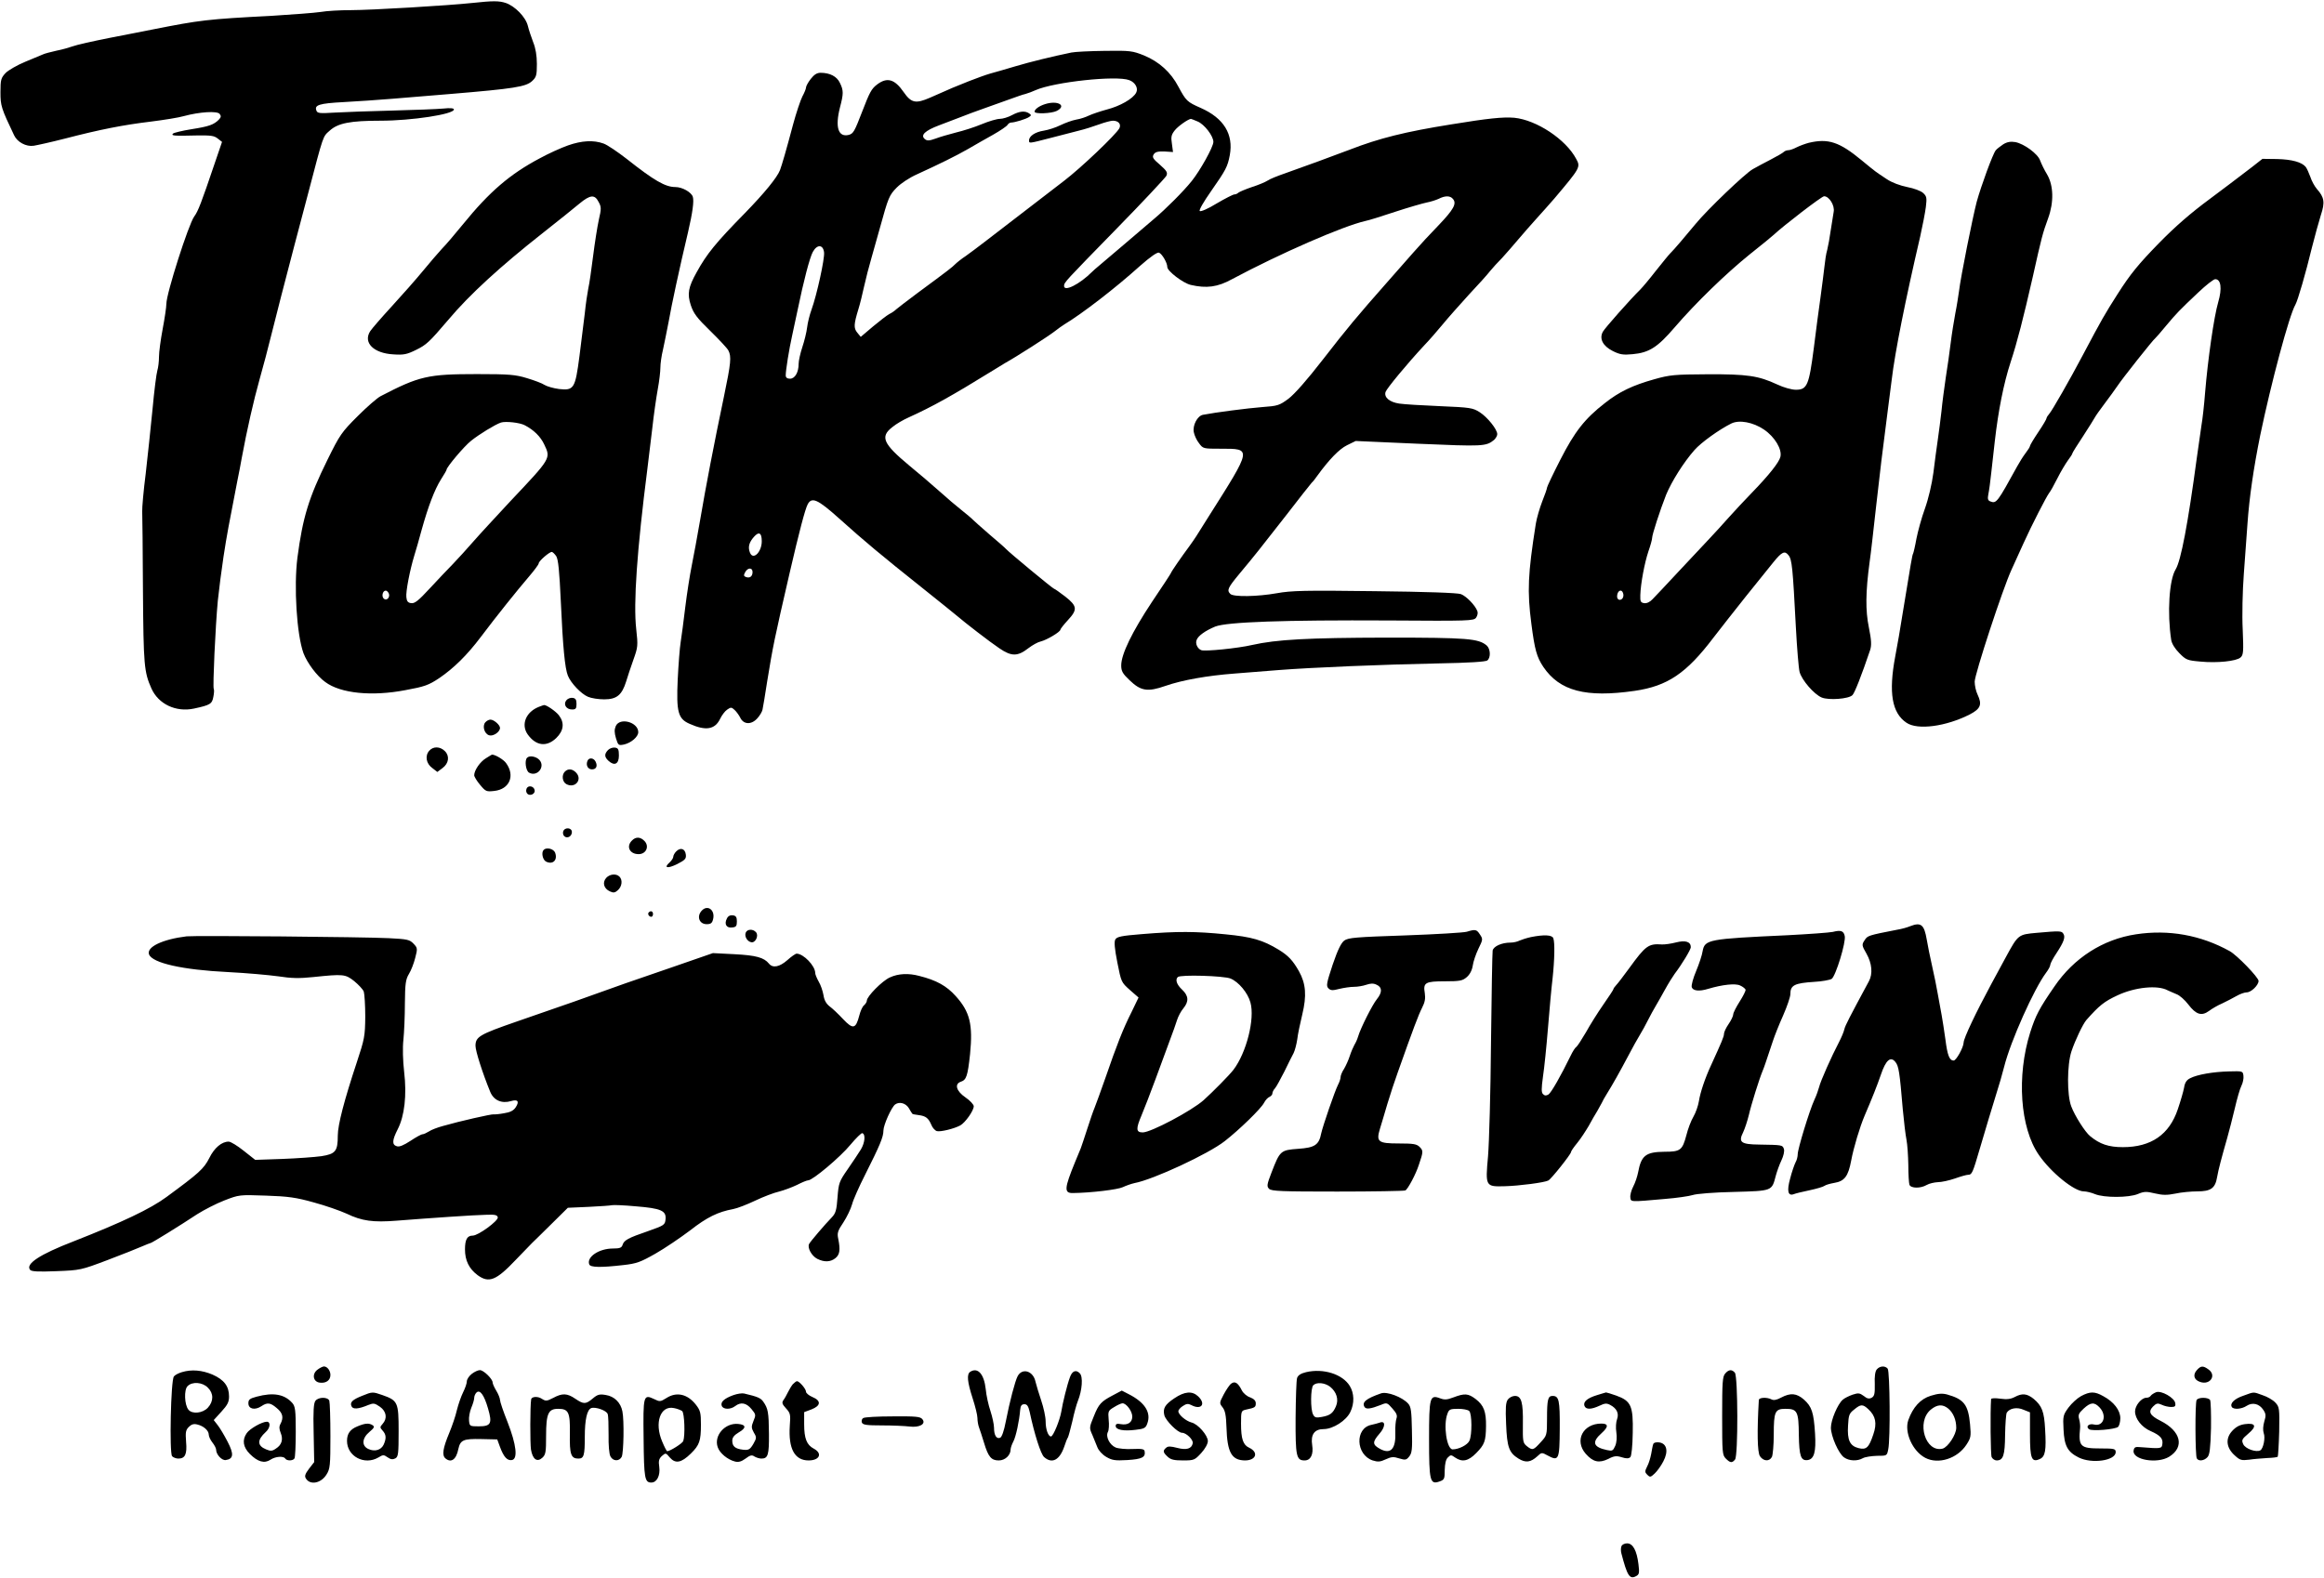 <svg width="1681" height="1142" viewBox="0 0 1681 1142" fill="none" xmlns="http://www.w3.org/2000/svg">
<g clip-path="url(#clip0_7813_1203)">
<path d="M341.667 2.134C324.467 4.001 268.334 7.334 253.8 7.334C246.2 7.334 236.2 7.868 231.8 8.668C227.267 9.334 211.4 10.534 196.334 11.468C149.8 13.868 144.734 14.534 110.334 21.334C105.267 22.401 91.134 25.068 79 27.468C66.867 29.868 55.133 32.534 52.733 33.468C50.467 34.268 45.133 35.868 40.867 36.668C36.6 37.601 32.2 38.801 31.134 39.334C29.934 39.868 24.2 42.268 18.334 44.668C12.467 47.068 6.067 50.801 4.067 52.801C0.733 56.401 0.333 57.601 0.333 66.668C0.333 76.534 0.867 78.268 10.2 97.868C12.467 102.801 18.867 106.268 24.334 105.468C26.867 105.068 37.134 102.801 47 100.268C72.734 93.601 89.133 90.401 109 88.001C118.6 86.801 129.4 85.068 133 84.001C144.334 80.934 157 80.134 158.867 82.401C160.067 84.001 159.934 84.801 158.334 86.534C154.6 90.268 151.267 91.468 138.6 93.468C131.934 94.534 125.8 96.001 125.134 96.668C123.534 98.268 125.934 98.401 142.334 98.001C152.467 97.868 154.867 98.134 157.534 100.268L160.6 102.668L155.134 118.668C145.667 146.668 143.267 152.934 140.467 156.668C136.334 162.401 120.334 212.401 120.334 219.868C120.334 222.134 119.134 230.268 117.667 238.001C116.2 245.734 115 254.801 115 258.134C115 261.468 114.467 266.001 113.8 268.134C113.134 270.268 111.534 282.801 110.334 296.001C109 309.201 106.867 330.134 105.4 342.668C103.8 355.068 102.734 367.468 102.867 370.001C103 372.534 103.267 398.401 103.4 427.334C103.8 481.334 104.2 486.134 109.534 498.134C114.6 509.468 127.267 515.468 140.334 512.668C152.067 510.134 153.4 509.334 154.334 504.134C154.867 501.601 155 499.068 154.6 498.401C153.8 496.934 155.8 453.334 157.534 434.801C158.334 426.934 160.2 412.534 161.667 402.801C164.067 387.068 165.667 378.801 171.667 348.001C172.734 342.801 174.2 335.334 174.867 331.334C178.6 311.068 183.534 289.468 187.667 274.801C190.2 266.001 194.067 251.201 196.334 242.001C200.2 226.401 205.534 205.868 213 177.334C216.243 164.877 219.532 152.433 222.867 140.001C234.2 96.801 233.4 99.068 238.467 94.534C244.467 89.068 253.4 87.334 275.267 87.334C297.667 87.334 328.334 82.668 328.334 79.201C328.334 78.268 325.667 78.001 320.734 78.534C316.467 78.934 299.8 79.601 283.667 80.001C267.534 80.401 248.734 81.068 242.067 81.468C231.267 82.134 229.534 82.001 228.867 80.001C227.267 76.001 230.734 74.801 248.6 73.868C258.334 73.334 274.2 72.268 283.667 71.468C293.267 70.668 312.067 69.068 325.667 68.001C372.067 64.134 380.334 62.801 384.867 58.668C387.934 55.868 388.334 54.401 388.334 46.268C388.334 40.134 387.4 34.801 385.667 30.534C384.334 26.934 382.467 21.601 381.8 18.668C380.2 12.268 372.467 4.401 365.8 2.134C360.867 0.534 356.6 0.534 341.667 2.134ZM775 38.001C761.4 40.801 745 44.801 734.334 48.001C727.8 50.001 719.667 52.268 716.334 53.201C713 54.134 706.2 56.668 701 58.668C691.534 62.401 687.667 64.001 672.734 70.668C662.334 75.201 659.134 74.534 653.667 66.668C647.134 57.201 641.667 55.601 634.334 61.201C630.334 64.268 629 66.801 623.667 80.668C618.067 95.201 617.267 96.668 613.934 97.601C606.334 99.468 603.934 92.134 607.534 77.868C610.2 67.734 610.2 65.468 607.534 60.001C605.4 55.334 600.334 52.668 593.534 52.668C590.867 52.668 588.867 54.001 586.467 57.068C584.467 59.601 583 62.401 583 63.334C583 64.268 581.8 67.201 580.334 69.868C579 72.534 575.934 81.601 573.667 90.001C568.6 109.068 565.667 119.068 564.2 123.068C562.067 128.534 552.867 139.734 538.867 154.134C517.8 175.601 511.267 183.601 503.934 196.934C497.8 207.868 497 212.668 499.667 220.801C501.667 226.801 504.067 230.001 513.667 239.334C520.067 245.601 526.067 252.001 526.867 253.601C529.134 258.001 528.734 262.534 523.667 286.801C516.467 321.068 510.467 352.401 506.467 376.001C504.467 387.734 501.667 402.668 500.334 409.334C499 415.868 496.867 429.468 495.667 439.334C494.467 449.201 493 460.668 492.334 464.668C491.667 468.668 490.734 480.934 490.2 491.734C489.134 515.201 490.467 520.134 498.867 523.734C510.467 528.934 517.134 527.868 520.867 520.134C522.067 517.601 524.334 514.534 525.934 513.468C528.6 511.601 529.134 511.601 531.267 513.601C532.6 514.801 534.467 517.334 535.4 519.201C537.8 524.268 543.4 524.534 547.667 519.868C549.534 517.868 551.267 514.934 551.534 513.468C551.934 511.868 553.4 502.801 554.867 493.334C559.134 467.201 559.934 463.201 571.134 414.668C578.2 384.134 582.334 368.534 584.2 364.934C587.134 359.334 591.4 361.201 606.734 374.934C625.267 391.601 637.934 402.134 666.734 425.068C679.4 435.201 690.867 444.401 692.067 445.468C697.8 450.401 716.067 464.534 722.867 469.068C731.667 475.068 736.067 475.068 743.934 468.934C746.734 466.801 750.734 464.534 752.734 464.134C757.134 463.068 767 457.201 767 455.601C767 455.068 769.4 452.001 772.334 448.801C779.534 441.068 779.267 438.534 770.467 431.601C766.467 428.534 762.867 426.001 762.467 426.001C761.667 426.001 729.934 399.734 727.667 397.201C727 396.401 721.534 391.601 715.667 386.668C709.8 381.601 704.467 376.801 703.667 376.001C703 375.201 699 371.868 695 368.668C691 365.468 685 360.401 681.667 357.334C671 348.001 666.6 344.134 657.8 336.934C638.734 321.068 636.467 316.001 645.4 309.068C648.067 306.801 653.4 303.734 657 302.134C674.6 294.134 688.067 286.668 718.734 267.734C721.934 265.734 725.667 263.468 727 262.668C735 258.268 757.8 243.601 762.334 240.134C765.267 237.868 768.734 235.334 769.934 234.668C782.6 227.068 806.734 208.534 824.6 192.401C832.334 185.601 837 182.401 838.334 182.801C840.6 183.734 844.334 190.134 844.334 193.201C844.334 196.134 855.667 204.801 861.267 206.134C872.734 208.801 880.734 207.734 891.134 202.001C925.8 183.468 971.267 163.601 987.667 159.868C989.934 159.468 999.667 156.401 1009.27 153.201C1019 150.001 1029.27 147.068 1031.93 146.534C1034.73 146.001 1038.6 144.801 1040.6 143.868C1045.27 141.468 1049 141.468 1051 144.001C1053.8 147.334 1051.4 151.601 1040.73 162.801C1035 168.668 1026.73 177.601 1022.33 182.668C1017.93 187.734 1009.53 197.201 1003.67 203.868C981.667 228.801 974.334 237.601 956.867 260.134C945.534 274.801 936.334 285.201 931.934 288.534C925.4 293.334 924.2 293.734 913 294.534C902.6 295.334 878.867 298.401 870.067 300.134C866.067 300.934 862.467 307.868 863.534 312.801C863.934 314.934 865.534 318.534 867.267 320.668C870.2 324.668 870.334 324.668 883 324.668C905.667 324.668 905.8 323.868 874.067 374.001C870.067 380.268 866.2 386.534 865.267 388.001C864.334 389.468 862.067 392.801 860.2 395.334C854.734 402.668 847 413.868 847 414.534C847 414.801 840.867 424.268 833.267 435.468C818.867 457.201 811 473.334 811 481.468C811 485.601 812.067 487.468 817 492.134C825.134 500.001 830.067 500.801 843 496.268C855.267 492.001 873.534 488.801 893 487.334C901.134 486.668 915.534 485.601 925 484.801C949 482.934 999.934 480.801 1040.2 480.001C1062.6 479.601 1074.6 478.801 1075.8 477.868C1078.47 475.734 1078.07 469.468 1075.4 467.068C1069.4 462.001 1061.67 461.334 1003 461.334C946.067 461.468 923.4 462.668 905.667 466.668C895.4 469.068 871.534 471.468 868.867 470.401C866.2 469.334 864.467 465.734 865.534 463.068C866.6 460.001 871.934 456.268 879 453.334C887.534 450.001 928.6 448.534 1004.73 448.934C1062.87 449.334 1065.93 449.201 1067.67 446.934C1068.73 445.468 1069.13 443.334 1068.6 442.134C1067 437.868 1060.6 431.334 1056.73 429.868C1054.33 428.934 1031.4 428.134 994.334 427.734C944.067 427.068 933.934 427.334 923.667 429.201C909.4 431.734 892.2 432.001 889.934 429.734C887.267 427.068 888.067 425.334 896.467 415.201C908.6 400.668 910.6 398.001 929.8 373.468C939.4 361.068 947.934 350.134 948.734 349.334C949.667 348.534 951.534 346.134 953 344.001C961.267 332.668 968.6 324.934 974.334 322.134L980.6 319.068L1025.93 321.068C1072.6 323.068 1074.87 323.068 1080.73 318.268C1081.93 317.068 1083 315.334 1083 314.134C1083 310.668 1075.93 301.868 1070.33 298.268C1065.27 295.068 1063.53 294.801 1041.67 293.868C1028.73 293.334 1015.53 292.534 1012.07 292.001C1005 290.934 1001 287.468 1002.2 283.601C1003.13 280.934 1017.8 263.201 1030.07 250.001C1033.93 246.001 1039.93 239.068 1043.67 234.534C1047.27 230.134 1055.8 220.534 1062.47 213.201C1069.27 206.001 1076.2 198.268 1077.8 196.134C1079.53 194.001 1083.4 189.734 1086.47 186.668C1089.4 183.468 1094.73 177.334 1098.33 173.068C1101.93 168.801 1107.93 162.001 1111.53 158.001C1115.27 153.868 1121 147.468 1124.33 143.601C1143 121.468 1143.4 120.934 1140.07 114.934C1132.6 100.801 1111.4 86.801 1095.27 85.201C1087.13 84.534 1076.6 85.601 1049.67 90.001C1016.33 95.334 997.667 100.001 976.334 108.268C966.2 112.134 942.334 120.934 929 125.601C923.934 127.334 918.334 129.601 916.867 130.668C915.267 131.734 910.2 133.868 905.534 135.334C900.867 136.934 896.467 138.801 895.667 139.468C895 140.134 893.8 140.668 892.867 140.668C891.934 140.668 886.2 143.601 880.067 147.201C873.8 151.068 868.467 153.334 867.8 152.668C867.134 152.001 870.6 146.001 875.934 138.401C886.734 122.934 887.934 120.668 889.534 112.268C892.334 97.068 885.134 85.468 868.6 78.134C858.6 73.734 857.934 73.068 852.334 62.668C846.867 52.268 838.467 44.668 827.534 40.134C819.134 36.801 817.667 36.534 799.134 36.801C788.467 36.934 777.534 37.468 775 38.001ZM816.867 58.001C821.134 59.601 823.534 63.868 821.8 67.068C819.534 71.468 810.067 76.801 800.734 79.201C795.8 80.534 789.934 82.534 787.667 83.601C785.534 84.668 781.267 86.134 778.467 86.534C775.534 87.068 770.467 88.934 767.134 90.534C763.667 92.268 758.334 94.001 755 94.534C748.867 95.468 744.334 98.401 744.334 101.601C744.334 103.868 744.2 103.868 759.667 99.868C767 98.001 776.334 95.601 780.334 94.534C784.334 93.601 791 91.468 795 90.001C799 88.534 803.534 87.334 805 87.334C809 87.334 811.134 89.868 809.667 92.801C807.134 97.468 781.8 121.601 769.534 130.934C756.467 140.934 725.267 164.934 711.8 175.334C707.534 178.668 701.534 183.068 698.6 185.201C695.534 187.201 692.067 190.001 690.867 191.201C688.734 193.334 687 194.801 663.667 212.001C656.334 217.468 649.4 222.801 648.334 223.734C647.267 224.801 645 226.401 643.267 227.201C641.534 228.134 636.2 232.268 631.4 236.268L622.6 243.734L620.067 240.668C617.4 237.334 617.534 234.668 621 223.334C622.067 220.001 623.8 212.801 625 207.334C626.2 201.868 628.6 192.534 630.334 186.668C631.934 180.801 634.734 171.201 636.334 165.334C642.6 142.668 643.134 141.334 648.6 135.734C651.8 132.534 657.8 128.534 663.534 126.001C679.534 118.668 691.267 112.934 700.334 107.734C705.134 104.934 713.267 100.268 718.334 97.468C723.534 94.534 728.2 91.334 728.734 90.401C729.267 89.468 730.467 88.668 731.4 88.668C733.934 88.668 742.2 86.134 744.334 84.668C746.067 83.468 746.067 83.201 744.334 82.001C741.267 80.001 737.4 80.401 731.934 83.334C729.267 84.801 725.267 86.001 723.134 86.001C721.134 86.001 715.134 87.734 710.067 89.868C705 92.001 696.6 94.668 691.534 95.868C686.467 97.201 679.8 99.068 676.734 100.268C672.2 101.868 670.6 102.001 669 100.668C665.534 97.868 669 94.534 679.267 90.668C684.6 88.668 691.667 86.001 695 84.668C698.334 83.334 706.467 80.268 713 78.001C719.667 75.601 728.067 72.668 731.667 71.334C735.4 70.001 739.8 68.401 741.667 68.001C743.534 67.468 746.867 66.268 749.134 65.201C762.467 59.334 807.534 54.401 816.867 58.001ZM866.2 87.868C871.134 89.868 877.667 98.401 877.667 102.668C877.667 106.268 868.067 123.468 861.934 131.068C856.067 138.401 843.134 151.334 834.867 158.268C831.667 160.934 821.8 169.334 813 176.934C804.2 184.401 795.934 191.468 794.467 192.668C793.134 193.734 791 195.601 789.8 196.801C781 205.601 769.667 211.334 769.667 206.934C769.667 204.268 770.2 203.868 807 166.134C826.467 146.268 842.867 128.668 843.667 127.201C844.734 124.801 843.934 123.601 839 119.201C833.934 114.934 833.267 113.734 834.467 111.734C835.667 109.868 837.534 109.468 842.334 109.601L848.467 110.001L847.667 104.001C846.867 99.068 847.267 97.468 849.667 94.401C851.934 91.468 859 86.401 861.4 86.001C861.534 86.001 863.8 86.801 866.2 87.868ZM596.067 182.668C596.6 187.068 590.867 213.334 587 224.001C585.667 227.601 584.2 233.468 583.8 236.934C583.4 240.401 581.8 246.801 580.334 251.201C578.867 255.601 577.667 261.068 577.667 263.201C577.667 269.468 575 274.001 571.4 274.001C569.4 274.001 568.334 273.201 568.334 271.601C568.334 267.868 570.734 252.801 573 242.668C574.067 237.468 575.934 229.068 577 224.001C581.267 203.334 585.667 186.401 587.934 182.268C591 176.668 595.4 176.801 596.067 182.668ZM551 391.601C551 399.468 544.734 405.601 542.467 399.868C541 396.134 541.667 393.068 544.467 389.468C548.6 384.268 551 384.934 551 391.601ZM544.334 413.868C544.334 417.068 542.334 418.534 539.534 417.468C537.934 416.934 537.8 416.134 539 414.001C540.867 410.534 544.334 410.534 544.334 413.868Z" fill="black"/>
<path d="M755.933 75.332C751.667 76.666 748.333 79.066 748.333 80.799C748.333 82.666 760.6 82.132 764.333 80.266C771.933 76.399 765.133 72.399 755.933 75.332ZM410.867 105.199C405.933 106.932 396.733 111.066 390.2 114.666C368.867 125.999 354.067 138.666 335 162.132C329.267 169.199 322.333 177.332 319.533 180.132C316.867 183.066 310.733 190.132 305.933 195.999C301.133 201.866 291 213.332 283.667 221.332C276.2 229.466 269.133 237.599 267.8 239.599C262.467 247.866 270.2 255.599 284.467 256.399C292.067 256.932 294.333 256.399 300.867 253.199C308.467 249.466 310.333 247.732 324.333 231.332C339.533 213.199 362.333 192.399 392.333 168.799C403.667 159.866 415.8 150.132 419.267 147.199C426.867 140.932 430.2 140.532 433 146.132C435 149.732 435 151.066 433.133 159.066C432.067 163.999 430.2 175.732 429 185.332C427.8 194.799 426.333 205.332 425.533 208.666C424.867 211.999 423.667 219.999 423 226.666C422.2 233.199 420.467 247.199 419.133 257.732C416.067 281.199 415.133 282.666 404.333 281.466C400.333 280.932 395.667 279.599 393.933 278.532C392.2 277.332 386.467 275.199 381.133 273.599C372.867 271.066 368.333 270.666 345 270.666C309.4 270.666 303.267 272.132 275.267 286.666C272.733 287.999 265.267 294.532 258.6 301.199C247.133 312.666 245.8 314.532 236.867 332.666C223.267 360.266 219 374.266 215.133 403.466C212.467 424.399 214.6 459.066 219.533 472.666C222.2 479.599 229.133 489.066 235.267 493.466C246.333 501.732 269 503.999 293.267 499.332C307.133 496.799 310.067 495.732 317.667 490.666C328.067 483.599 337.8 474.132 347.933 460.666C358.733 446.266 374.467 426.666 382.6 417.199C386.467 412.666 389.667 408.399 389.667 407.599C389.667 405.999 397.267 399.332 399.133 399.332C399.667 399.332 401.133 400.666 402.333 402.399C403.8 404.799 404.6 412.666 405.667 435.466C407.133 468.132 408.6 483.466 410.733 488.799C412.867 494.266 420.467 502.132 425.267 504.132C427.667 505.199 432.867 505.999 437 505.999C446.067 505.999 449.8 502.932 452.867 493.199C453.933 489.599 456.333 482.399 458.2 477.199C461.4 468.266 461.533 467.199 460.2 455.199C458.067 436.532 460.733 398.132 468.333 338.666C469 332.799 470.6 319.866 471.8 309.999C472.867 300.132 474.733 287.332 475.8 281.466C476.867 275.732 477.667 268.799 477.667 265.999C477.667 263.199 478.467 257.332 479.533 253.066C480.467 248.799 482.333 239.599 483.667 232.666C485.667 221.066 491.4 194.399 497.667 167.999C501 153.732 502.067 145.466 501.133 142.399C500.067 139.066 493.533 135.332 488.467 135.332C481.267 135.332 473.133 130.666 453.267 114.932C446.733 109.866 439.267 104.799 436.6 103.866C429.267 101.199 420.733 101.732 410.867 105.199ZM379.667 307.732C386.067 311.066 391 315.866 393.667 321.599C398.467 331.732 398.733 331.332 369.133 362.666C358.867 373.732 346.733 386.799 342.333 391.866C337.933 396.932 331.4 404.132 327.667 407.999C324.067 411.732 316.333 419.732 310.733 425.866C302.733 434.532 299.933 436.799 297.4 436.399C295.133 436.132 294.2 435.066 293.933 432.132C293.4 428.266 296.467 412.399 299.667 401.999C300.733 398.666 303.133 390.266 305 383.332C309.8 366.132 314.333 354.266 319 346.799C321.267 343.332 323 340.266 323 339.866C323 337.999 335.667 322.932 340.733 318.932C346.733 314.132 358.067 307.199 362.333 305.732C365.667 304.666 376.067 305.732 379.667 307.732ZM281.267 429.466C282.333 432.266 279.533 435.066 277.533 433.066C275.8 431.332 276.867 427.332 279 427.332C279.8 427.332 280.733 428.266 281.267 429.466ZM1308.33 103.332C1305.8 103.999 1301.8 105.466 1299.67 106.532C1297.4 107.732 1294.73 108.666 1293.67 108.666C1292.47 108.666 1291 109.199 1290.33 109.866C1289.53 110.666 1285.4 113.066 1281 115.332C1276.6 117.599 1270.6 120.799 1267.8 122.399C1262.33 125.466 1235 151.599 1226.47 161.999C1219.4 170.532 1210.73 180.799 1208.2 183.199C1207 184.399 1202.33 190.132 1197.67 195.999C1193.13 201.866 1188.07 207.866 1186.47 209.466C1179.13 216.666 1160.87 237.332 1159.4 239.999C1156.6 245.066 1159.4 250.399 1166.6 253.999C1171.67 256.532 1174.07 256.932 1180.87 256.266C1192.87 255.199 1199 251.199 1211.13 237.066C1226.6 219.066 1248.33 197.999 1265.67 183.999C1274.07 177.332 1281.93 170.932 1283 169.866C1289.8 163.466 1317.67 141.999 1319.4 141.999C1323.13 141.999 1327.27 148.799 1326.33 153.332C1325.93 155.466 1325 161.466 1324.2 166.666C1323.53 171.732 1322.33 178.132 1321.67 180.799C1320.87 183.332 1320.07 188.799 1319.67 192.799C1319.27 196.799 1317.93 206.532 1316.87 214.666C1315.67 222.666 1313.53 239.599 1311.93 252.132C1308.47 278.799 1307.13 281.999 1299 281.999C1295.93 281.999 1290.2 280.399 1285.4 278.132C1271.93 271.866 1263.8 270.666 1235 270.799C1211.27 270.932 1207.93 271.199 1196.6 274.399C1180.87 278.799 1171.13 283.466 1160.73 291.732C1146.33 302.932 1139 312.266 1128.6 332.666C1123.27 343.066 1119 352.132 1119 352.799C1119 353.599 1117.4 358.132 1115.53 362.799C1113.67 367.599 1111.53 374.932 1110.87 379.066C1105.13 415.466 1104.6 427.732 1107.67 451.332C1110.07 469.999 1111.53 475.332 1116.33 482.532C1128.2 499.999 1147 504.932 1182.33 499.866C1206.2 496.399 1219.8 487.199 1239.4 461.332C1243.93 455.466 1254.47 441.999 1262.87 431.466C1271.4 420.932 1280.33 409.866 1282.73 406.799C1288.87 399.199 1291 398.266 1293.67 401.732C1296.2 404.799 1296.73 410.666 1299 453.999C1299.8 469.066 1301 483.466 1301.67 486.132C1303.27 492.132 1312.2 502.399 1317.67 504.666C1322.73 506.799 1337.27 505.732 1339.93 502.932C1341.53 501.332 1346.47 488.799 1352.73 470.266C1353.8 466.799 1353.67 463.332 1351.8 453.999C1349.27 441.732 1349.4 428.399 1352.33 406.666C1353.13 401.466 1355.13 383.466 1357 366.666C1360.07 339.466 1361.27 329.199 1365.67 295.332C1366.33 290.532 1367.53 281.199 1368.33 274.666C1370.6 255.199 1378.2 217.066 1388.87 171.332C1390.6 163.599 1392.47 153.999 1393 149.866C1393.8 143.199 1393.67 141.999 1391 139.599C1389.4 138.132 1384.47 136.266 1379.53 135.332C1374.33 134.266 1368.47 132.132 1364.73 129.599C1356.47 124.132 1357.13 124.666 1346.6 115.999C1330.47 102.666 1322.47 99.999 1308.33 103.332ZM1275.93 310.799C1283.8 316.132 1289.13 325.199 1287.8 330.532C1286.87 334.532 1279.4 343.866 1267.53 356.132C1262.47 361.332 1254.73 369.599 1250.33 374.532C1245.93 379.466 1239.67 386.399 1236.33 389.866C1233 393.332 1223.13 403.866 1214.33 413.332C1205.53 422.799 1197 431.866 1195.27 433.599C1193.4 435.599 1191.13 436.666 1189.27 436.399C1186.73 435.999 1186.33 435.199 1186.47 430.666C1186.73 422.132 1189.53 407.332 1192.33 398.932C1193.8 394.799 1195 390.399 1195 389.332C1195 386.799 1200.73 369.199 1205.13 357.999C1209.13 348.399 1217.67 334.666 1225.67 325.599C1230.47 320.132 1243.67 310.666 1252.33 306.399C1258.07 303.599 1268.07 305.466 1275.93 310.799ZM1173.93 428.932C1174.87 431.466 1173.67 433.999 1171.53 433.999C1170.47 433.999 1169.67 432.932 1169.67 431.599C1169.67 427.599 1172.73 425.732 1173.93 428.932ZM1449 104.399C1446.87 105.866 1444.33 107.732 1443.53 108.799C1441.4 111.466 1433 134.399 1429.8 145.999C1426.87 157.199 1418.2 200.399 1417 210.666C1416.47 214.266 1415.4 221.466 1414.33 226.666C1413.4 231.732 1411.8 241.332 1411 247.999C1410.2 254.532 1408.6 265.999 1407.4 273.332C1406.33 280.666 1404.87 291.466 1404.33 297.332C1403.67 303.199 1402.47 312.532 1401.67 317.999C1400.87 323.466 1399.4 334.266 1398.47 341.999C1397.4 350.132 1394.87 360.932 1392.33 367.999C1389.93 374.532 1387.27 384.399 1386.2 389.732C1385.27 395.066 1384.07 399.999 1383.8 400.532C1383.13 401.466 1382.33 406.666 1376.2 443.999C1374.73 453.466 1372.33 467.466 1370.87 474.932C1365.93 501.199 1368.47 515.866 1379 522.932C1387 528.399 1407.53 525.732 1425 516.799C1432.6 512.799 1433.8 509.732 1430.47 502.666C1429.27 500.266 1428.33 495.999 1428.33 493.199C1428.33 487.866 1448.73 425.599 1455 412.132C1457 407.732 1460.87 399.199 1463.53 393.332C1469.67 379.732 1480.2 359.332 1482.2 356.666C1483.13 355.599 1485.8 350.799 1488.2 345.999C1490.6 341.199 1494.07 335.466 1495.8 333.066C1497.53 330.799 1499 328.532 1499 327.999C1499 327.599 1502.47 321.999 1506.73 315.599C1510.87 309.199 1514.73 303.066 1515.27 301.999C1515.8 300.932 1519 296.399 1522.33 291.999C1525.67 287.599 1529.8 281.866 1531.53 279.332C1535.13 273.866 1557.53 245.599 1559 244.666C1559.53 244.266 1563 240.266 1566.73 235.732C1574.47 226.532 1575.93 224.932 1590.2 211.466C1595.67 206.266 1601.13 201.999 1602.33 201.999C1606.47 201.999 1607.4 208.666 1604.47 218.666C1601.4 229.199 1597 259.866 1595 283.999C1594.33 292.799 1593.13 303.599 1592.33 307.999C1591.67 312.399 1590.2 322.932 1589 331.332C1582.6 378.932 1577.53 405.732 1573.67 411.999C1569 419.599 1567.53 443.466 1570.47 462.932C1570.87 465.599 1573.13 469.332 1576.33 472.532C1581.13 477.466 1582.2 477.866 1591.53 478.666C1603.67 479.866 1617.53 478.399 1620.6 475.732C1622.73 473.866 1622.87 471.599 1622.2 455.466C1621.67 445.332 1622.07 427.599 1623 415.332C1623.93 403.199 1625.13 386.666 1625.67 378.666C1627 359.732 1630.07 338.666 1634.87 314.932C1642.73 277.199 1655.8 228.132 1660.33 220.399C1662.07 217.332 1667.8 197.599 1672.2 179.332C1674.33 170.932 1677.27 160.266 1678.73 155.599C1681.8 146.399 1681.27 142.799 1675.8 136.666C1674.2 134.799 1672.07 130.932 1671.13 127.999C1670.07 125.066 1668.6 121.866 1667.8 120.799C1665 117.332 1657.8 115.332 1647.13 115.066L1636.47 114.932L1629 120.799C1621.93 126.266 1604.47 139.466 1598.33 143.999C1584.6 154.132 1573.4 163.866 1561.4 176.132C1546.87 191.066 1541 198.132 1531.67 212.799C1522.33 227.466 1520.6 230.399 1506.33 257.332C1497.27 274.532 1484.2 297.332 1482.33 299.332C1481.27 300.532 1480.33 301.999 1480.33 302.532C1480.33 303.199 1477.67 307.732 1474.33 312.666C1471 317.599 1468.33 322.132 1468.33 322.666C1468.33 323.332 1466.87 325.599 1465.13 327.866C1463.4 330.132 1460.73 334.399 1459.13 337.332C1444.73 363.466 1444.07 364.532 1439.67 362.799C1437.93 362.132 1437.53 361.066 1438.2 357.599C1438.73 355.332 1439.67 348.266 1440.33 341.999C1441 335.732 1442.2 325.599 1442.87 319.332C1445.4 297.199 1449.27 277.466 1454.33 261.999C1459.13 247.466 1463.53 230.132 1470.33 200.399C1476.73 171.732 1477.4 169.066 1481.53 157.732C1485.67 146.266 1485.4 134.266 1480.73 126.266C1478.6 122.799 1476.47 118.266 1475.67 116.132C1474.07 111.332 1464.07 103.999 1457.67 102.799C1454.33 102.266 1451.8 102.666 1449 104.399Z" fill="black"/>
<path d="M409.667 506.668C407.267 509.601 409.534 513.334 413.8 513.334C416.467 513.334 417 512.668 417 509.334C417 506.268 416.334 505.201 414.2 504.934C412.734 504.668 410.6 505.468 409.667 506.668ZM389.667 511.468C380.333 515.201 376.733 524.268 381.667 531.334C387.667 539.734 395.4 540.668 402.333 534.001C407.8 528.668 408.467 522.934 404.2 517.468C401.933 514.534 394.867 509.734 393.4 510.134C393.133 510.134 391.533 510.801 389.667 511.468ZM351 522.668C348.733 525.334 350.333 530.934 353.8 532.001C356.733 532.934 361.667 529.601 361.667 526.668C361.667 524.534 357.267 520.668 354.733 520.668C353.533 520.668 351.933 521.601 351 522.668ZM445.4 525.334C444.334 527.868 444.334 530.001 445.534 534.134C447.134 539.334 447.4 539.468 451.4 538.668C456.6 537.468 461.667 533.068 461.667 529.734C461.667 522.534 448.334 518.801 445.4 525.334ZM310.467 543.201C307.267 546.801 308.2 552.534 312.734 555.734L316.334 558.534L320.067 555.734C324.6 552.401 325.4 547.068 321.8 543.468C318.334 540.001 313.4 539.868 310.467 543.201ZM439.8 542.668C437 545.601 437.133 547.734 440.2 550.534C444.467 554.401 447.667 552.801 447.667 546.668C447.667 542.268 447.133 541.201 444.867 540.934C443.267 540.668 441 541.468 439.8 542.668ZM351.4 548.668C347.267 551.201 343 557.334 343 560.934C343 561.868 344.867 565.068 347.267 567.868C351.267 572.668 351.8 572.934 357.533 572.268C368.6 571.068 372.733 561.201 366.067 552.134C364.333 549.601 358.067 545.868 355.8 546.001C355.667 546.001 353.8 547.201 351.4 548.668ZM381.267 548.268C379.267 550.134 380.334 557.868 382.734 559.068C388.6 562.268 394.6 554.801 390.2 549.868C387.934 547.334 383 546.401 381.267 548.268ZM424.867 550.668C423.667 553.734 425.267 556.668 428.2 556.668C431.267 556.668 432.467 554.268 430.734 550.934C429.267 548.134 425.8 548.001 424.867 550.668ZM408.6 558.268C406.067 560.801 406.734 565.734 409.667 567.334C415.8 570.668 421.4 564.268 416.867 559.201C414.2 556.268 411 555.868 408.6 558.268ZM380.867 570.668C380.333 571.868 380.6 573.468 381.4 574.268C383.4 576.268 387.267 574.401 386.733 571.734C386.2 568.668 381.933 567.868 380.867 570.668ZM407.4 601.468C407 602.534 407.267 604.134 408.067 604.934C410.2 607.068 413.667 605.201 413.667 602.001C413.667 598.801 408.6 598.268 407.4 601.468ZM457.133 608.134C452.733 612.401 455.4 618.001 461.933 618.001C467.267 618.001 469.8 612.534 466.333 608.668C463.4 605.468 459.933 605.201 457.133 608.134ZM393.267 614.934C391.4 616.668 392.467 622.001 394.867 623.334C399.8 625.868 403.534 622.401 401.534 616.934C400.467 614.134 395.267 612.801 393.267 614.934ZM489.134 616.001C487.934 617.201 487 618.934 487 619.868C487 620.801 485.8 622.668 484.334 624.001C479.8 628.001 482.734 628.668 489.8 625.201C495.534 622.268 496.467 621.334 496.067 618.268C495.534 614.001 492.2 612.934 489.134 616.001ZM438.467 635.201C435.534 638.534 436.734 642.934 441.134 644.934C443.667 646.134 444.867 646.001 447 644.001C449.934 641.334 450.467 636.668 448.067 634.268C445.667 631.868 441 632.401 438.467 635.201ZM507.8 658.668C503.667 662.801 505.667 668.668 511.133 668.668C514.2 668.668 515.133 667.868 515.8 665.068C517.4 658.668 512.067 654.401 507.8 658.668ZM469.267 660.134C468.2 661.201 469.4 663.334 471.134 663.334C471.8 663.334 472.334 662.401 472.334 661.334C472.334 659.334 470.734 658.668 469.267 660.134ZM525.8 664.534C523.667 668.534 525.4 671.601 529.533 671.068C532.467 670.801 533 670.001 533 666.668C533 663.601 532.333 662.534 530.067 662.268C528.2 662.001 526.6 662.801 525.8 664.534ZM1381.67 670.134C1379.8 670.934 1375.67 672.134 1372.33 672.668C1351.13 676.801 1350.87 676.934 1348.73 680.268C1346.6 683.468 1346.6 684.001 1350.07 690.001C1354.07 697.068 1354.73 704.668 1351.8 710.001C1337.8 736.001 1334.73 741.868 1334.07 744.668C1333.67 746.534 1331.93 750.668 1330.2 754.001C1324.87 764.134 1316.73 782.401 1315.8 786.534C1315.27 788.534 1313.8 792.801 1312.33 795.868C1308.73 803.734 1300.33 831.334 1300.33 835.068C1300.33 836.801 1299.67 839.468 1298.73 841.068C1297.93 842.668 1296.07 847.868 1294.87 852.668C1292.33 861.734 1293.27 865.601 1297.53 864.001C1298.73 863.468 1303.8 862.268 1308.87 861.201C1313.93 860.134 1318.87 858.668 1319.67 858.001C1320.47 857.334 1323.67 856.401 1326.73 855.868C1334.2 854.668 1336.87 851.068 1339 839.734C1340.73 830.401 1345.27 815.334 1348.73 807.201C1354.33 794.134 1357.67 785.734 1360.47 777.601C1364.07 766.934 1367.53 764.001 1371 768.401C1373.4 771.334 1374.07 775.734 1376.33 802.668C1377.13 811.468 1378.33 821.334 1379 824.668C1379.67 828.001 1380.2 836.134 1380.33 842.934C1380.33 849.601 1380.73 856.001 1381.13 857.201C1382.2 859.868 1389.13 860.001 1393.67 857.334C1395.53 856.268 1399.13 855.468 1401.67 855.334C1404.33 855.334 1409.8 854.134 1414.07 852.668C1418.2 851.201 1422.47 850.001 1423.53 850.001C1426.33 850.001 1426.87 848.801 1431.93 831.468C1436.87 814.801 1439.93 804.401 1444.33 790.268C1445.93 785.334 1448.33 777.068 1449.67 771.734C1454.33 753.201 1471.27 715.468 1479.93 703.868C1481.67 701.601 1483 699.068 1483 698.134C1483 697.201 1485 693.334 1487.53 689.601C1492.87 681.468 1494.07 678.001 1492.47 675.601C1491.27 673.468 1489.8 673.468 1473.27 674.934C1459.8 676.134 1459.8 676.134 1450.87 692.534C1448.33 697.334 1443.53 706.134 1440.33 712.001C1429.4 732.268 1420.33 751.201 1420.33 754.401C1420.2 757.868 1415 767.334 1413.13 767.334C1410.07 767.334 1408.6 763.601 1407.13 751.868C1406.33 746.134 1405.13 738.268 1404.47 734.668C1403.8 730.934 1402.6 724.134 1401.67 719.334C1400.87 714.534 1399 705.334 1397.53 698.934C1396.07 692.534 1394.33 683.868 1393.67 679.868C1391.8 668.934 1389.53 667.068 1381.67 670.134ZM539.4 674.801C538.333 677.468 540.467 681.201 543.4 681.734C546.333 682.401 549 677.068 546.867 674.534C544.733 672.001 540.467 672.134 539.4 674.801ZM1061 674.134C1058.87 674.801 1038.73 676.001 1016.33 676.801C981 678.001 975.267 678.401 972.333 680.534C970.067 682.268 967.667 687.068 963.933 698.001C959.533 711.334 959.133 713.334 960.867 715.068C962.467 716.668 963.8 716.801 968.867 715.468C972.2 714.668 976.867 714.001 979.4 714.001C981.933 714.001 985.933 713.334 988.2 712.534C991.4 711.468 993.4 711.334 995.8 712.534C999.8 714.268 999.933 718.001 995.933 722.934C992.733 726.801 984.067 744.001 982.333 750.001C981.8 751.868 980.6 754.534 979.667 756.001C978.867 757.468 977.267 761.068 976.333 764.001C975.4 766.934 973.533 771.068 972.2 773.334C970.733 775.468 969.667 778.268 969.667 779.334C969.667 780.401 968.867 782.934 967.8 784.934C965.533 789.334 956.867 814.534 955.667 820.001C954.067 828.401 951 830.401 939 831.201C926.2 832.134 925.8 832.668 919.8 848.134C916.333 857.068 916.2 858.401 917.933 860.134C919.667 861.868 926.867 862.134 967.267 862.134C993.267 862.134 1015.4 861.734 1016.47 861.334C1018.2 860.668 1024.2 849.468 1026.33 842.668C1029.53 833.334 1029.53 832.534 1026.87 829.868C1024.73 827.734 1022.47 827.334 1011.67 827.334C996.733 827.334 995.267 826.134 998.2 816.534C999.133 813.334 1001.67 805.201 1003.53 798.668C1005.53 792.001 1008.87 781.868 1011 776.001C1022.2 744.401 1026.07 734.134 1028.6 729.201C1030.73 725.068 1031.13 722.401 1030.6 718.668C1029.27 710.934 1030.87 710.001 1045.13 710.001C1056.07 710.001 1057.93 709.601 1061 706.934C1063.13 705.068 1064.73 702.134 1065.27 698.668C1065.67 695.734 1067.53 690.268 1069.4 686.401C1072.6 679.868 1072.73 679.468 1070.47 676.134C1068.07 672.401 1067.13 672.268 1061 674.134ZM1325.67 674.268C1323.13 674.801 1308.47 675.868 1293 676.668C1235.4 679.334 1233.13 679.734 1231.53 688.268C1231.13 691.068 1229 697.468 1226.87 702.534C1224.73 707.601 1223.27 712.801 1223.67 714.268C1224.6 716.934 1229 717.468 1235.53 715.468C1245.8 712.401 1255.4 711.334 1258.73 713.068C1260.6 713.868 1262.33 715.334 1262.6 716.001C1262.87 716.801 1260.87 720.668 1258.33 724.668C1255.8 728.668 1253.67 732.801 1253.67 734.001C1253.67 735.068 1252.2 738.268 1250.33 740.934C1248.47 743.601 1247 746.801 1247 748.001C1247 750.001 1245.4 753.734 1237.67 770.668C1233.27 780.134 1229.8 790.534 1228.87 796.668C1228.33 800.001 1226.6 805.068 1224.87 808.001C1223.13 810.934 1220.87 816.934 1219.8 821.334C1216.87 832.268 1215.53 833.334 1203.93 833.334C1190.47 833.468 1187.13 836.001 1184.87 848.268C1184.33 851.068 1182.87 855.601 1181.4 858.401C1179.93 861.201 1179 864.801 1179.27 866.401C1179.67 869.734 1178.87 869.734 1204.33 867.468C1212.73 866.801 1221.8 865.468 1224.33 864.668C1226.87 863.734 1240.33 862.668 1254.07 862.401C1282.2 861.601 1281.53 861.868 1284.47 850.668C1285.27 847.734 1287 842.801 1288.47 839.734C1290.07 836.401 1290.87 832.934 1290.33 831.334C1289.4 828.401 1289.13 828.401 1272.47 828.134C1259.13 828.001 1257.27 826.401 1260.87 819.201C1262.07 816.668 1263.93 811.068 1265 806.668C1266.73 799.068 1272.6 780.401 1275 774.668C1276.07 772.134 1276.87 769.734 1282.33 753.334C1283.53 749.601 1286.87 741.201 1289.8 734.668C1292.73 728.001 1295 721.201 1295 719.334C1295 712.801 1297.93 711.334 1312.33 710.401C1317.8 710.134 1323.4 709.068 1324.87 708.268C1327.8 706.268 1335.4 681.468 1334.33 677.201C1333.53 673.468 1331.53 672.801 1325.67 674.268ZM825.934 675.868C811 677.068 807.934 677.734 806.734 679.734C805.8 681.468 806.2 686.268 808.2 696.401C811 710.534 811 710.668 817.267 716.268L823.534 721.734L818.467 732.268C812.334 744.401 807.8 756.001 799.534 780.001C796.2 789.468 792.734 799.068 791.8 801.334C790.867 803.468 788.467 810.401 786.467 816.668C784.467 822.934 782.334 829.201 781.8 830.668C781.134 832.134 779.4 836.668 777.667 840.668C769.8 859.868 769.534 863.334 776.067 863.201C789.267 863.068 808.734 860.668 812.2 858.934C814.467 857.868 818.2 856.534 820.6 856.001C834.2 853.468 874.067 834.934 885.934 825.601C896.2 817.601 912.2 802.134 914.334 797.868C915.4 795.868 917.134 794.001 918.334 793.601C919.4 793.068 920.334 792.001 920.334 791.201C920.334 790.268 921.134 788.534 922.2 787.468C923.267 786.268 926.2 780.801 929 775.334C931.667 769.868 934.6 763.868 935.667 762.001C936.6 760.134 937.8 755.601 938.334 752.001C938.734 748.268 940.467 740.268 941.934 734.134C945.267 720.401 944.6 711.734 939.534 702.668C935.134 694.934 931.934 691.468 925 687.201C913.4 680.134 905.534 677.868 886.334 676.001C865.134 673.868 851.534 673.734 825.934 675.868ZM890.067 708.001C895.934 710.401 902.6 718.401 904.467 725.334C907.8 737.201 901.534 761.734 892.2 774.001C889.4 777.734 877 790.268 870.6 796.001C861.934 803.734 832.467 819.334 826.6 819.334C821.667 819.334 821.534 816.801 825.667 807.068C827.667 802.268 832.2 790.668 835.667 781.201C839.134 771.734 843.8 759.201 845.934 753.334C848.2 747.468 850.6 740.534 851.4 738.001C852.2 735.468 854.2 731.601 855.934 729.601C860.067 724.534 859.8 720.534 855 716.001C851.134 712.401 849.934 708.801 851.934 706.934C853.667 705.068 885.134 706.001 890.067 708.001ZM1545 676.001C1521.13 679.601 1500.07 693.068 1485.93 713.868C1475 729.734 1472.47 734.534 1468.47 747.068C1458.6 778.401 1461.13 816.001 1474.73 835.601C1483.53 848.401 1500.33 862.001 1507.27 862.001C1509.13 862.001 1512.87 862.934 1515.4 864.001C1521.93 866.668 1539.8 866.668 1546.47 863.868C1550.87 862.001 1552.6 862.001 1558.73 863.468C1564.33 864.801 1567.53 864.801 1573.53 863.601C1577.67 862.668 1584.87 862.001 1589.4 862.001C1599.13 862.001 1602.33 859.734 1603.67 851.734C1604.6 846.268 1607 837.334 1611 823.334C1612.33 818.534 1614.87 808.934 1616.47 802.001C1618.07 795.068 1620.2 787.601 1621.27 785.601C1622.33 783.468 1623 780.268 1622.73 778.401C1622.33 774.934 1622.2 774.934 1612.33 775.201C1600.87 775.468 1589.27 777.468 1584.2 780.134C1581.67 781.334 1580.33 783.334 1579.8 786.934C1579.27 789.734 1577.27 796.668 1575.27 802.534C1569.13 820.934 1555.93 830.001 1535.53 830.001C1525.27 830.001 1518.87 827.868 1511.8 822.001C1508.2 819.068 1500.73 807.334 1498.2 800.534C1495 792.268 1495.13 770.401 1498.33 760.668C1501.13 752.401 1506.6 740.934 1509.13 738.001C1518.47 727.468 1521.93 724.668 1531.67 720.134C1544.2 714.268 1560.6 712.534 1567.93 716.534C1569.27 717.201 1572.2 718.401 1574.33 719.334C1576.6 720.134 1580.33 723.468 1582.87 726.801C1588.47 734.134 1592.47 735.334 1597.8 731.468C1599.93 729.868 1604.2 727.334 1607.4 726.001C1610.47 724.534 1615.13 722.134 1617.67 720.668C1620.2 719.201 1623.53 718.001 1625.13 718.001C1628.33 718.001 1633.67 712.801 1633.67 709.734C1633.67 707.201 1618.07 691.068 1612.73 688.134C1591.8 676.534 1568.6 672.401 1545 676.001ZM135 677.468C117.534 679.601 105.8 685.201 107.8 690.534C110.2 696.801 132.067 701.734 165 703.334C178.2 704.001 194.467 705.468 201.267 706.401C210.734 707.868 216.467 708.001 226.6 706.934C248.334 704.668 249.8 704.801 256.2 709.868C259.267 712.401 262.467 715.734 263.134 717.468C263.667 719.201 264.2 727.334 264.2 735.601C264.067 749.734 263.667 751.734 258.067 768.668C249 796.001 244.334 813.868 244.334 821.601C244.334 832.934 242.734 834.934 232.467 836.534C227.667 837.201 214.867 838.134 204.067 838.534L184.6 839.201L176.334 832.668C171.667 828.934 166.867 826.001 165.4 826.001C160.334 826.001 155 830.534 151.4 837.868C147.4 845.734 143.934 848.801 120.334 866.134C108.734 874.668 88.6 884.268 53.267 898.134C28.734 907.601 18.2 914.534 21.8 918.801C22.867 920.001 27.667 920.268 40.734 919.734C58.067 919.068 58.6 918.934 77.667 911.734C88.334 907.734 99.534 903.201 102.6 901.868C105.8 900.534 108.6 899.334 109 899.334C109.8 899.334 130.334 886.668 142.6 878.534C147.667 875.334 156.467 870.801 162.334 868.534C173 864.401 173.134 864.401 192.334 865.068C208.467 865.601 214.2 866.401 227 870.001C235.4 872.268 246.067 876.001 250.734 878.134C261.8 883.468 269.934 884.534 286.867 883.201C310.6 881.334 343.267 879.068 351.667 878.934C358.067 878.668 359.667 879.068 360.067 880.801C360.467 883.334 345.934 894.001 341.934 894.001C337.934 894.001 336.334 896.801 336.334 904.001C336.334 912.001 339.267 918.001 345.534 922.668C353.667 928.534 358.867 926.534 373.134 911.468C378.467 905.868 383.8 900.401 384.867 899.334C386.067 898.268 392.334 892.001 398.867 885.601L410.734 873.868L425.8 873.201C434.2 872.801 441.667 872.268 442.6 872.001C443.534 871.734 451.267 872.001 459.8 872.801C478.2 874.268 482.067 876.001 481.4 882.268C481 886.268 480.334 886.668 469 890.668C454.2 895.734 451.4 897.334 450.334 900.668C449.667 902.801 448.334 903.334 443.4 903.334C433.267 903.334 424.2 909.468 426.2 914.801C427 917.068 434.6 917.201 450.734 915.334C460.467 914.268 463.267 913.201 474.067 907.068C480.867 903.201 492.067 895.601 499.134 890.268C511.4 880.668 519.4 876.801 530.334 874.801C533.267 874.268 540.467 871.468 546.334 868.668C552.2 865.868 559.934 862.934 563.534 862.134C567.134 861.201 572.867 859.068 576.467 857.334C580.067 855.468 583.667 854.001 584.6 854.001C587.8 854.001 607.8 837.201 615.134 828.268C619.134 823.468 623 819.734 623.667 819.868C626.2 820.534 625.667 826.668 622.734 831.601C621 834.401 616.734 840.801 613.134 846.001C607 854.801 606.6 856.001 605.8 866.268C605.134 875.601 604.467 877.868 601.667 880.801C596.867 885.734 586.467 897.868 585.267 900.001C583.8 902.668 587 908.668 591.134 910.801C596.2 913.334 600.734 913.201 604.334 910.268C607.4 907.734 607.934 904.401 606.334 896.401C605.4 892.134 605.934 890.534 610.067 884.401C612.6 880.534 615.4 874.668 616.334 871.334C617.134 868.134 621.4 858.534 625.667 850.134C636.467 828.668 639 822.668 639 818.001C639 814.001 644.867 800.934 647.534 799.068C650.6 796.934 655 798.134 657.267 801.601C658.467 803.734 659.667 805.601 659.934 805.868C660.067 806.134 662.2 806.534 664.467 806.801C669.667 807.468 671.534 808.934 673.667 813.868C674.467 816.001 676.334 818.001 677.667 818.401C680.334 819.068 690.2 816.668 694.6 814.268C698.2 812.268 704.334 803.601 704.334 800.401C704.334 799.201 701.667 796.268 698.334 794.001C691.667 789.468 690.2 784.268 695 782.668C699 781.334 699.934 778.668 701.667 762.668C703.8 741.201 701.534 732.001 691.267 720.668C684.734 713.334 677.267 709.201 665 706.134C657.134 704.001 649.667 704.401 643.667 707.201C638.2 709.601 627 720.934 627 724.001C627 724.934 626.067 726.401 625 727.334C623.8 728.268 622.334 731.601 621.534 734.801C619 744.534 617 744.934 609.8 737.334C606.334 733.601 601.934 729.468 600.067 728.134C597.667 726.268 596.2 723.734 595.667 720.134C595.134 717.068 593.667 712.668 592.2 710.268C590.867 707.868 589.667 705.068 589.667 704.001C589.667 698.801 581.134 690.001 576.2 690.001C575.4 690.001 572.334 692.134 569.534 694.668C563.934 699.601 559 700.668 556.2 697.201C552.6 692.801 546.867 691.201 531.267 690.401L515.667 689.601L485.667 700.001C455.534 710.268 450.334 712.134 415 724.801C401.055 729.676 387.1 734.52 373.134 739.334C347 748.401 343.934 750.134 343.934 756.668C343.934 760.534 349.134 776.668 354.6 790.001C357.134 796.134 362.867 798.668 369.667 796.668C374.6 795.201 375.8 796.934 373 801.201C371.4 803.601 369 804.801 364.6 805.468C361.134 806.134 357.667 806.401 357 806.268C355.534 806.001 332.467 811.201 320.467 814.668C316.467 815.734 311.934 817.468 310.2 818.668C308.467 819.734 306.467 820.668 305.667 820.668C304.734 820.668 300.867 822.801 296.867 825.468C291.934 828.668 288.867 830.001 287 829.334C283.4 828.268 283.667 824.934 287.667 817.068C292.6 807.468 294.334 792.401 292.334 775.601C291.4 767.334 291.134 758.134 291.8 752.268C292.334 747.068 292.867 735.201 292.867 726.001C293 711.734 293.4 708.668 295.8 704.668C297.4 702.134 299.4 696.801 300.334 693.068C302.067 686.401 302.067 685.868 299.134 682.801C296.334 679.868 294.734 679.468 281.267 678.801C263 677.868 141.534 676.801 135 677.468ZM1107.4 678.001C1104.33 678.668 1100.6 679.868 1099.13 680.534C1097.67 681.334 1094.73 682.001 1092.6 682.001C1086.2 682.001 1080.33 684.668 1079.67 687.734C1079.4 689.334 1078.87 719.468 1078.47 754.668C1078.2 789.868 1077.13 826.668 1076.33 836.534C1074.33 858.534 1074.47 858.668 1088.6 858.268C1098.87 858.001 1117.27 855.601 1119.93 854.134C1122.07 853.068 1136.33 835.068 1136.33 833.601C1136.33 832.934 1138.33 830.001 1140.87 826.934C1143.4 823.868 1147 818.268 1149.13 814.668C1151.13 810.934 1153.93 806.134 1155.27 804.001C1156.6 801.734 1158.07 799.068 1158.6 798.001C1159 796.934 1160.73 793.868 1162.33 791.334C1166.33 784.934 1171.8 775.201 1177.93 763.601C1180.73 758.134 1184.47 751.601 1186.07 748.934C1187.67 746.268 1190.47 741.334 1192.07 738.001C1193.8 734.668 1196.2 730.134 1197.53 728.001C1198.87 725.734 1201.93 720.401 1204.33 716.001C1206.73 711.601 1209.93 706.534 1211.27 704.668C1216.47 697.868 1223 687.068 1223 685.334C1223 681.334 1219.13 680.134 1212.33 681.868C1208.73 682.801 1204.07 683.468 1202.07 683.334C1192.33 682.668 1190.33 684.134 1178.33 700.668C1174.33 706.134 1170.2 711.601 1169 712.801C1167.93 714.001 1167 715.201 1167 715.734C1167 716.134 1163.67 721.201 1159.67 726.934C1155.67 732.668 1150.07 741.601 1147.13 746.934C1144.07 752.134 1141 756.934 1140.2 757.468C1139.4 757.868 1137.53 760.801 1136.07 763.868C1129 778.401 1122.07 790.534 1120.07 791.868C1118.33 792.934 1117.27 792.801 1116.07 791.601C1114.87 790.401 1114.87 787.734 1116.07 778.934C1117 772.934 1118.6 757.201 1119.67 744.001C1120.73 730.801 1122.2 714.534 1123 708.001C1124.47 694.401 1124.73 681.868 1123.53 678.801C1122.6 676.401 1116.87 676.134 1107.4 678.001ZM229.933 990.801C225.4 993.868 226.333 999.868 231.4 1000.4C235.933 1000.93 239 998.668 239 994.801C239 991.734 236.733 988.668 234.333 988.668C233.533 988.668 231.533 989.601 229.933 990.801ZM1357.53 990.801C1356.33 992.134 1355.8 996.001 1356.07 1001.47C1356.2 1008.53 1355.8 1010.13 1353.8 1011.33C1351.93 1012.27 1350.47 1012 1348.07 1010C1345.13 1007.87 1344.2 1007.73 1340.07 1009.07C1337.4 1010 1334.2 1011.6 1333 1012.67C1329.27 1015.73 1324.33 1027.47 1324.33 1032.93C1324.33 1039.07 1329.93 1051.87 1333.93 1054.53C1337.53 1057.07 1343.4 1057.33 1347.4 1055.07C1349 1054.13 1353.67 1053.47 1357.67 1053.33C1364.87 1053.33 1364.87 1053.33 1365.8 1048.67C1367.4 1041.47 1367 992.268 1365.4 990.268C1363.53 988.001 1359.67 988.268 1357.53 990.801ZM1351.4 1019.6C1356.73 1024.53 1357.8 1029.87 1355 1037.87C1351.8 1047.47 1349.93 1049.2 1344.2 1047.73C1338.07 1046.13 1336.07 1042 1336.73 1031.47C1337.13 1023.87 1337.53 1022.67 1341.13 1019.87C1345.93 1015.87 1347.4 1015.87 1351.4 1019.6ZM1589.13 991.201C1585.93 994.668 1586.87 998.401 1591.4 999.868C1598.6 1002.4 1603.53 995.068 1597.4 990.801C1593.53 988.001 1591.93 988.134 1589.13 991.201ZM131.533 992.801C129.267 993.468 126.6 994.801 125.8 995.868C123.533 998.534 122.467 1051.07 124.467 1053.6C125.267 1054.53 127.4 1055.33 129 1055.33C133.933 1055.33 135.4 1052.13 134.6 1043.2C134.067 1036.27 134.333 1034.67 136.6 1032.4C138.467 1030.53 140.2 1030 142.733 1030.67C147.267 1031.73 151 1035.07 151 1038C151 1039.33 152.2 1041.87 153.667 1043.73C155.133 1045.6 156.333 1047.87 156.333 1048.93C156.333 1052.4 160.467 1056.8 163.267 1056.4C169 1055.6 169.267 1052 164.6 1043.07C162.2 1038.4 159 1033.07 157.4 1031.07L154.6 1027.47L160.067 1021.47C164.6 1016.53 165.667 1014.4 165.667 1010.4C165.667 1002.93 162.067 998.268 153.667 994.534C146.067 991.334 138.6 990.668 131.533 992.801ZM150.333 1004C154.6 1008.13 154.6 1013.87 150.333 1018.53C146.6 1022.53 139.133 1023.33 136.333 1020C133.4 1016.53 133 1005.47 135.667 1002.93C139 999.468 146.467 1000 150.333 1004ZM341.133 994.134C339.267 995.601 337.667 998.001 337.667 999.468C337.667 1000.93 336.467 1004.4 335 1007.33C333.533 1010.27 331.533 1016 330.467 1020.27C329.533 1024.53 327 1031.87 325 1036.67C320.333 1047.87 319.533 1052.93 322.2 1055.2C326.333 1058.67 330.067 1056 331.533 1048.4C333 1041.87 335.133 1040.93 347.933 1041.2L359.667 1041.47L361.667 1046.93C364.333 1054.13 366.867 1056.93 370.2 1056.4C374.733 1055.73 373.533 1045.33 367.133 1028.93C364.067 1021.33 361.667 1014.13 361.667 1012.93C361.667 1011.73 360.467 1008.67 359 1006.27C357.533 1003.87 356.333 1001.2 356.333 1000.27C356.333 997.734 349.8 991.334 347.133 991.334C345.8 991.334 343.133 992.534 341.133 994.134ZM353 1019.07C356.2 1030 355.133 1032 346.2 1032C339.8 1032 339.667 1031.87 339.267 1027.87C339 1025.47 339.8 1021.33 340.867 1018.67C342.067 1015.87 343 1012.67 343 1011.47C343 1010.27 343.667 1008.53 344.6 1007.6C347.133 1005.07 350.2 1009.33 353 1019.07ZM701.8 992.534C699.134 994.268 699.667 999.734 703.534 1011.73C705.4 1017.47 707 1023.87 707 1026C707 1028.13 707.534 1031.2 708.2 1032.93C708.867 1034.67 710.467 1039.6 711.8 1044C714.867 1054.13 717 1056.67 722.467 1056.67C727 1056.67 731 1052.93 731 1048.67C731 1047.6 731.934 1044.93 733 1042.93C734.867 1039.33 737.267 1028.13 737.934 1020C738.2 1017.07 739 1016 741 1016C742.867 1016 743.8 1017.33 744.734 1021.33C748.2 1037.73 752.867 1052.27 755.267 1054.27C761 1059.33 766.467 1056.4 769.8 1046.67C770.734 1043.73 771.934 1040.67 772.467 1040C772.867 1039.2 774.334 1034 775.667 1028.27C776.867 1022.53 778.734 1015.87 779.667 1013.6C782.734 1006 783.534 996.001 781 993.601C778.334 990.801 775.534 991.868 773.934 996.401C771.934 1001.73 768.6 1015.2 767.667 1021.33C766.6 1027.6 761.8 1039.33 760.2 1039.33C758.2 1039.33 756.334 1034.27 756.334 1028.4C756.334 1025.2 754.867 1018.4 753.134 1013.33C751.4 1008.13 749.534 1002 749 999.734C747.4 991.868 739.4 989.468 736.067 995.734C734.2 999.334 730.334 1014 727.534 1028.4C726.2 1035.47 724.6 1039.87 723.4 1040.27C720.734 1041.33 719 1038.4 719 1033.07C719 1030.67 717.8 1025.2 716.467 1021.07C715 1016.8 713.4 1009.6 713 1005.07C711.8 994.134 707.267 989.068 701.8 992.534ZM944.733 992.801C940.867 993.734 938.867 995.068 938.2 997.068C937.667 998.668 937.267 1011.6 937.133 1025.87C937 1053.73 937.667 1056.67 943.667 1056.67C948.067 1056.67 950.2 1052.27 949.133 1045.6C947.933 1038 950.733 1034 957.4 1034C964.2 1034 973.8 1027.87 976.733 1021.6C979.8 1015.33 979.533 1008 976.333 1002.8C971.133 994.268 957.267 989.868 944.733 992.801ZM962.067 1003.33C966.733 1007.07 968.467 1012.53 966.333 1017.47C964.2 1022.53 962.067 1024.13 956.067 1025.2C951.933 1026 950.867 1025.6 949.8 1023.47C947.8 1019.87 947.933 1004.27 949.933 1002.27C952.333 999.868 958.2 1000.4 962.067 1003.33ZM1247.93 993.734C1245.93 995.868 1245.67 1000 1245.67 1024.4C1245.67 1050.93 1245.8 1052.8 1248.33 1055.33C1251.53 1058.53 1252.87 1058.67 1255 1056C1257.27 1053.33 1257.13 995.868 1254.87 993.201C1252.73 990.668 1250.47 990.801 1247.93 993.734ZM573.4 1001.6C572.333 1002.93 570.867 1005.47 569.933 1007.33C569 1009.2 567.667 1011.73 566.733 1012.93C565.4 1014.8 565.667 1015.87 568.467 1018.93C571.667 1022.4 571.933 1023.33 571.267 1031.73C570.2 1048.13 574.733 1056.67 584.867 1056.67C592.867 1056.67 595.133 1051.6 588.6 1048.13C583.533 1045.47 581.667 1040.8 581.667 1030.53V1021.73L587 1019.73C593.8 1017.07 594.067 1013.47 587.667 1010.8C585.133 1009.73 583 1008 583 1006.93C583 1004.93 578.2 999.334 576.467 999.334C575.933 999.334 574.6 1000.4 573.4 1001.6ZM890.6 1001.07C889.4 1001.87 887 1005.47 885.133 1008.93C881.933 1015.07 881.933 1015.2 884.333 1018.27C886.2 1020.67 886.867 1024.13 887.133 1032.67C887.667 1050.93 890.867 1056.53 900.467 1056.67C908.6 1056.67 910.6 1050.8 903.533 1047.47C899.133 1045.47 897.667 1041.07 897.667 1030C897.667 1020.93 897.8 1020.67 901.4 1019.87C907.8 1018.53 908.333 1018.13 908.333 1015.33C908.333 1013.47 907 1012.13 904.333 1011.07C902.067 1010.4 899.4 1008.13 898.333 1006.13C895.533 1000.53 893.267 999.068 890.6 1001.07ZM804.867 1009.6C796.467 1014 794.733 1015.87 791.267 1024.53C787.8 1032.93 787.8 1033.07 790.2 1038.4C791.133 1040.8 792.733 1044.53 793.667 1046.93C794.6 1049.47 797.267 1052.4 800.2 1054.13C804.333 1056.53 806.467 1056.93 815.4 1056.4C826.067 1055.73 828.733 1054.4 827.933 1050C827.667 1048.4 825.8 1048.13 819.133 1048.4C814.6 1048.67 809 1048.13 807 1047.33C802.6 1045.47 799.533 1039.33 801.4 1036C802.067 1034.8 802.333 1030.8 801.933 1027.33C801.4 1021.07 801.533 1020.67 805.8 1018.13C808.333 1016.53 811 1015.33 811.933 1015.33C814.733 1015.33 819 1021.07 819 1024.93C819 1029.2 815.8 1031.33 810.6 1030.4C807.933 1029.87 807 1030.27 807 1031.73C807 1034.53 812.733 1035.6 821.267 1034.53C827.533 1033.87 828.733 1033.2 829.8 1030.13C832.867 1022.13 828.2 1014.67 816.333 1008.67L811.4 1006.13L804.867 1009.6ZM1559.53 1007.33C1557.93 1008 1556.2 1009.07 1555.67 1009.87C1555.27 1010.67 1553.8 1011.33 1552.47 1011.33C1549 1011.33 1544.33 1016.93 1544.33 1021.2C1544.33 1026.53 1549.13 1032.67 1555.67 1035.47C1562.6 1038.53 1564.73 1040.93 1564.07 1044.93C1563.67 1048.13 1563.13 1048.27 1548.33 1047.07C1544.47 1046.67 1543.67 1047.07 1543.27 1049.6C1542.33 1056.27 1560.33 1059.33 1569 1054C1580.33 1046.93 1577.53 1035.47 1562.73 1028C1555 1024.13 1553.67 1021.47 1557.27 1017.73C1559.8 1015.2 1560.73 1015.07 1563.67 1016.4C1565.53 1017.33 1568.6 1018 1570.47 1018C1573.13 1018 1573.8 1017.47 1573.4 1015.2C1572.87 1011.33 1563.27 1005.87 1559.53 1007.33ZM262.067 1009.87C255 1012.67 253 1014.53 254.2 1017.33C255.133 1019.87 259.133 1019.6 266.467 1016.53C270.2 1015.07 271 1015.2 274.867 1017.87C279.533 1021.2 280.333 1026.27 276.733 1030.27C274.733 1032.53 274.733 1032.8 276.733 1035.07C279.4 1038 279.533 1040.67 277.533 1045.2C275.667 1049.2 271 1050.53 266.467 1048.4C261.4 1046.13 261.8 1040.53 267.267 1036C270.6 1033.2 271.133 1032.27 269.533 1031.2C266.867 1029.47 264.067 1029.73 258.6 1032C253.267 1034.13 251 1037.33 251 1042.53C251 1053.73 263.667 1060.4 273.667 1054.53C277 1052.53 277.533 1052.4 280.333 1054.4C282.6 1056 284.067 1056.13 285.933 1055.2C288.067 1054 288.333 1052 288.333 1035.47C288.333 1014.53 287.8 1013.33 276.467 1009.33C269.533 1006.93 269.267 1006.93 262.067 1009.87ZM530.334 1009.47C523.8 1011.87 521 1014.4 522.067 1017.2C523.134 1019.87 528.334 1020 531.8 1017.33C535.8 1014.27 539.8 1014.93 543.534 1019.47C546.734 1023.33 546.867 1023.73 545 1028.13C543.4 1032.13 543.4 1033.07 545.267 1036.53C547.4 1040 547.267 1040.53 544.867 1044.8C542.467 1048.8 541.534 1049.33 537.534 1048.93C531.8 1048.27 529.667 1046.53 529.667 1042.4C529.667 1040.13 531 1038.4 534.334 1036.4C539.934 1033.2 539.8 1030.8 533.934 1030.27C524.467 1029.33 516.2 1038.67 519.134 1047.07C520.6 1051.47 526.334 1056.13 531.667 1057.47C534.2 1058.13 536.334 1057.47 539.267 1055.33C542.6 1052.8 543.934 1052.53 545.8 1053.87C547.134 1054.67 549.4 1055.33 550.734 1055.33C555.534 1055.33 556.334 1052.67 556.2 1037.33C556.067 1021.73 555.534 1019.07 552.067 1014.13C550.2 1011.47 547.934 1010.53 538.334 1008.27C536.867 1007.87 533.267 1008.4 530.334 1009.47ZM849.4 1011.73C842.6 1016.27 841 1019.07 842.2 1024C843.267 1028 851.934 1036.67 855 1036.67C858.067 1036.67 863.267 1041.73 862.734 1044.27C861.934 1048.27 858.2 1049.33 851.534 1047.6C846.867 1046.4 844.867 1046.27 843.534 1047.47C841 1049.6 841.134 1050.8 844.6 1054C846.867 1056.13 849.267 1056.67 855.8 1056.67C863.667 1056.67 864.2 1056.4 868.867 1051.33C871.667 1048.27 873.667 1044.67 873.667 1042.67C873.667 1038.53 866.467 1030.27 861.8 1029.2C857.8 1028.13 852.334 1023.6 852.334 1021.07C852.334 1020.13 853.8 1018.4 855.534 1017.33C858.067 1015.6 859.4 1015.47 861.534 1016.53C868.867 1020.53 872.6 1015.87 866.6 1010.27C862.334 1006.27 856.867 1006.67 849.4 1011.73ZM999 1008.13C988.2 1011.87 984.867 1014.53 987 1018C988.2 1019.87 991.533 1019.33 998.733 1016.53C1003.13 1014.67 1003.4 1014.8 1007.13 1019.07C1010.2 1022.53 1010.87 1024.13 1010.07 1026.4C1009.53 1028 1009.13 1032.27 1009.27 1036C1009.8 1048.13 1006.07 1052.4 998.6 1048.53C992.6 1045.33 992.467 1043.47 997.8 1037.33C1002.2 1032.4 1002.33 1027.6 997.933 1029.33C996.733 1029.73 993.933 1030.53 991.933 1030.93C979.933 1033.33 980.6 1052.53 992.867 1056.67C996.733 1057.87 998.333 1057.73 1002.33 1055.87C1006.33 1054 1008.07 1053.87 1012.07 1055.2C1016.47 1056.53 1017.27 1056.4 1019.27 1053.87C1021.27 1051.47 1021.67 1048.67 1021.27 1034.67C1021 1020.93 1020.6 1017.87 1018.6 1015.6C1014.33 1010.8 1003.27 1006.67 999 1008.13ZM1155 1009.47C1148.07 1011.6 1145 1014.27 1146.07 1017.2C1147.13 1020 1151 1019.87 1157 1017.07C1160.87 1015.2 1162.2 1015.2 1164.73 1016.53C1169.53 1019.07 1171.13 1022.67 1169.67 1026.8C1168.87 1028.8 1168.6 1033.07 1169.13 1036.27C1169.67 1039.87 1169.4 1043.6 1168.33 1046.13C1166.73 1049.73 1166.2 1050 1162.47 1049.2C1152.33 1047.07 1151.13 1043.47 1158.47 1036.93C1163.53 1032.4 1163.53 1030 1158.33 1030C1145 1030 1138.6 1042.27 1147 1051.87C1152.33 1057.87 1156.6 1058.8 1163.27 1055.6C1167.53 1053.33 1169.27 1053.2 1173.13 1054.4C1176.47 1055.47 1178.2 1055.33 1179.27 1054.27C1180.07 1053.47 1180.87 1046.4 1181 1036.67C1181.4 1017.2 1179.8 1013.6 1169 1009.73C1165.27 1008.4 1162.07 1007.47 1161.67 1007.47C1161.27 1007.6 1158.33 1008.4 1155 1009.47ZM1396.6 1009.87C1389.13 1012.13 1383.67 1018.13 1380.33 1027.47C1377.27 1036.27 1383.4 1050 1392.6 1054.8C1402.07 1059.73 1415.8 1055.33 1422.33 1045.33C1425.53 1040.4 1425.8 1039.33 1425 1030.67C1423.67 1016.27 1420.6 1012.4 1408.33 1008.93C1404.73 1008 1401.8 1008.27 1396.6 1009.87ZM1409.27 1019.2C1412.87 1022.27 1415 1027.33 1415 1033.07C1415 1038 1409 1047.07 1405.13 1048.13C1392.73 1051.2 1385.93 1028.93 1396.47 1020C1401.27 1016 1405.27 1015.87 1409.27 1019.2ZM1505.27 1010.13C1502.6 1011.6 1498.47 1015.33 1496.2 1018.4C1492.33 1023.73 1492.07 1024.53 1492.6 1034.27C1493.13 1046.13 1495.53 1050.53 1503.53 1054.53C1513.13 1059.33 1530.33 1056.8 1530.33 1050.67C1530.33 1048.27 1529.4 1048 1519.4 1048C1504.6 1048 1503.27 1046.67 1504.6 1032.93C1504.73 1031.73 1504.47 1028.93 1503.93 1026.93C1503 1023.73 1503.53 1022.53 1507.13 1019.2C1512.2 1014.53 1514.87 1014.27 1518.73 1018.4C1524.2 1024.27 1521.53 1032.4 1514.6 1030.67C1510.87 1029.73 1508.33 1032.27 1511.13 1034.13C1513.4 1035.6 1529.67 1034.27 1532.07 1032.4C1532.87 1031.6 1533.67 1028.8 1533.67 1026.13C1533.67 1020.4 1529 1014.27 1521.27 1010.13C1515.13 1006.67 1511.8 1006.67 1505.27 1010.13ZM1622.6 1009.87C1616.2 1012 1612.73 1015.47 1614.33 1018C1615.53 1020 1621.4 1019.6 1625 1017.2C1629.27 1014.4 1634.2 1015.6 1637.13 1020.13C1639 1022.93 1639.13 1024.27 1637.8 1028.53C1636.87 1031.73 1636.73 1034.93 1637.4 1036.93C1638.73 1040.27 1637.13 1048 1635 1049.33C1632.07 1051.07 1624.07 1048.27 1622.6 1044.93C1621.27 1042 1621.53 1041.33 1626.2 1037.33C1632.6 1032 1631.67 1029.33 1623.8 1030.4C1619.93 1030.93 1617.27 1032.4 1614.47 1035.47C1609.53 1040.93 1610.33 1047.6 1616.47 1053.07C1620.2 1056.53 1621.27 1056.8 1626.87 1056.13C1630.2 1055.6 1636.07 1055.2 1639.93 1054.93C1643.67 1054.8 1647.13 1054.4 1647.53 1054C1647.8 1053.6 1648.33 1045.33 1648.6 1035.73C1648.87 1018.8 1648.73 1018 1645.8 1014.8C1644.07 1012.93 1639.93 1010.53 1636.6 1009.47C1629.53 1006.93 1630.73 1006.93 1622.6 1009.87ZM185.667 1010.53C180.6 1011.87 179.667 1012.67 179.667 1015.33C179.667 1019.47 184.333 1020.53 189 1017.47C193.4 1014.53 195.533 1014.8 200.2 1018.8C204.6 1022.4 205.267 1025.73 202.867 1030.27C201.8 1032.13 201.933 1034 203 1036.67C205 1041.47 203.8 1045.47 199.533 1048.13C196.867 1050 195.667 1050 192.467 1048.67C185.933 1046 185.933 1041.87 192.2 1036.13C195.533 1033.2 195.933 1028.67 193 1028.67C189.533 1028.67 180.6 1033.73 178.467 1036.93C175 1041.87 175.8 1047.07 180.733 1052C186.467 1057.73 191.267 1059.07 195.667 1056.13C199.267 1053.73 205.133 1053.33 206.333 1055.33C207.4 1057.07 211.933 1057.07 213 1055.2C213.533 1054.4 213.933 1045.73 213.933 1035.87C213.933 1020.27 213.533 1017.47 211.4 1015.07C205.667 1008.67 197.667 1007.33 185.667 1010.53ZM400.067 1011.47C395.4 1013.87 394.734 1013.87 391.8 1012C389 1010.13 384.467 1010.4 384.2 1012.53C383.4 1017.2 383.4 1044.53 384.067 1048.8C385.267 1055.87 388.467 1058.13 392.2 1054.8C394.734 1052.53 395 1050.67 395 1038.8C395 1022.8 396.6 1019.33 403.667 1019.33C411.267 1019.33 412.467 1021.73 412.2 1037.47C411.934 1052.27 413 1055.33 418.334 1055.33C422.334 1055.33 423 1053.2 423 1039.47C423 1027.2 424.6 1020 427.667 1018.8C430.734 1017.73 438.734 1020.53 439.534 1023.07C440.067 1024.4 440.2 1031.2 440.2 1038.13C440.067 1045.6 440.6 1052 441.534 1053.73C443.4 1057.33 447.8 1057.47 449.667 1054.13C451.134 1051.33 451.534 1027.6 450.2 1021.2C449 1014.8 444.334 1010.27 438.2 1009.33C433.667 1008.53 432.2 1008.93 428.734 1011.87C423.667 1016.13 422.2 1016.13 416.067 1012C410.2 1008 406.734 1007.87 400.067 1011.47ZM481.933 1011.6C477.667 1014.27 477.133 1014.27 473.133 1012.27C465.4 1008.67 465.133 1009.33 465.533 1040.8C465.8 1069.73 466.333 1072.67 471.133 1072.67C475.133 1072.67 477.667 1067.6 476.867 1061.47C476.2 1057.07 476.6 1055.47 478.733 1053.47C481.533 1051.07 481.533 1051.07 484.6 1054.67C488.6 1059.2 492.867 1058.4 499.667 1051.73C505.933 1045.6 507 1042.53 507 1030.8C507 1022.27 506.6 1020.53 503.4 1016.4C497.267 1008.53 489.267 1006.8 481.933 1011.6ZM493.4 1020.93C495.133 1022.4 495.667 1038.67 494.2 1042.67C493.533 1044.4 484.6 1050 482.6 1050C482.2 1050 480.6 1046.93 479 1043.07C473.133 1029.47 477.667 1016.67 487.533 1018.8C489.8 1019.2 492.467 1020.27 493.4 1020.93ZM1051.27 1011.07C1046.73 1012.8 1044.87 1012.93 1041.67 1011.73C1034.2 1008.93 1033.67 1010.8 1033.67 1041.2C1033.67 1071.6 1034.33 1074.4 1041.27 1071.87C1044.73 1070.67 1045 1070 1045 1063.6C1045.13 1059.07 1045.8 1055.87 1047.27 1054.53C1049.27 1052.53 1049.67 1052.53 1052.47 1054.53C1057.67 1058.13 1062.07 1057.2 1067.8 1051.33C1073.8 1045.2 1074.73 1042.8 1074.87 1031.87C1075 1021.33 1073.27 1016.8 1067.4 1012.27C1061.93 1008.13 1059.4 1008 1051.27 1011.07ZM1062.73 1020.93C1064.73 1022.93 1064.87 1038.13 1062.87 1042.4C1061.53 1045.47 1055.13 1048.67 1050.73 1048.67C1046.47 1048.67 1043.8 1030.93 1047 1022.8C1048.07 1019.73 1049 1019.33 1054.73 1019.33C1058.2 1019.33 1061.8 1020 1062.73 1020.93ZM1288.33 1011.2C1285.13 1012.93 1283 1013.33 1281.4 1012.53C1278.2 1010.8 1272.33 1011.07 1272.2 1012.93C1270.87 1035.87 1271.13 1050.8 1273 1053.6C1275.53 1057.33 1279.8 1057.6 1281.67 1054.13C1282.33 1052.67 1283 1045.47 1283 1038C1283 1021.2 1283.93 1019.33 1291.53 1019.33C1300.07 1019.33 1301 1021.2 1301.13 1038.27C1301.4 1053.6 1302.6 1057.07 1307.53 1056.4C1312.2 1055.73 1313.67 1050.53 1312.87 1037.33C1311.93 1021.87 1310.47 1017.73 1304.87 1012.67C1299.53 1008 1295.13 1007.6 1288.33 1011.2ZM1457.27 1010.8C1454.47 1012.27 1451.67 1012.67 1446.87 1012C1443.27 1011.47 1440.33 1011.6 1440.2 1012.27C1439.53 1021.6 1439.8 1052.53 1440.6 1054.27C1441.27 1055.6 1442.87 1056.67 1444.2 1056.67C1449 1056.67 1450.2 1053.07 1450.33 1038.13C1450.47 1030.27 1451 1023.07 1451.53 1022.13C1453.53 1018.93 1458.87 1017.87 1463.67 1020L1468.33 1021.87V1037.73C1468.33 1055.47 1469.53 1058.4 1475.53 1055.6C1479.4 1053.87 1480.2 1049.33 1479.27 1034C1478.6 1021.33 1477 1017.2 1471 1012.13C1466.2 1008.27 1462.73 1007.87 1457.27 1010.8ZM1090.6 1012.67C1089.13 1014.8 1088.87 1018.67 1089.4 1030.4C1090.07 1047.2 1091.53 1051.07 1098.33 1055.33C1103.53 1058.53 1107.13 1058.13 1112.07 1053.6C1115 1050.8 1115.27 1050.8 1119.4 1053.07C1127.53 1057.47 1128.07 1056.27 1128.2 1033.73C1128.33 1013.07 1127.67 1010 1123 1010C1119.67 1010 1119 1012.53 1119 1026.4C1119 1038.53 1118.87 1038.67 1114.33 1043.6C1109.13 1049.33 1108.47 1049.6 1104.33 1046.27C1101.53 1044 1101.4 1042.8 1101.53 1030.4C1101.8 1014.67 1100.47 1010 1095.8 1010C1093.93 1010 1091.67 1011.2 1090.6 1012.67ZM228.2 1013.47C226.867 1015.2 226.467 1020.53 226.867 1036.8L227.267 1057.87L223.533 1062.67C220.6 1066.53 220.2 1068.13 221.267 1069.73C224.333 1074.8 232.333 1073.2 236.2 1066.8C238.733 1062.8 239 1060.4 239 1038.93C239 1026.13 238.6 1014.67 238.2 1013.47C237.133 1010.67 230.467 1010.67 228.2 1013.47ZM1588.87 1012.93C1587.67 1014.8 1587.8 1053.33 1589 1055.2C1590.33 1057.47 1594.33 1056.93 1596.73 1054.27C1598.33 1052.53 1598.87 1047.87 1599.27 1033.33C1599.4 1023.07 1599.13 1013.87 1598.6 1012.93C1597.27 1010.93 1590.2 1010.8 1588.87 1012.93ZM624.467 1026C623.4 1026.53 623 1028 623.4 1029.2C624.067 1030.93 626.6 1031.33 638.067 1031.33C645.667 1031.33 654.6 1031.73 657.8 1032.13C665.134 1033.07 670.067 1030.27 667.134 1026.8C665.667 1024.93 662.2 1024.67 645.8 1024.8C635 1024.8 625.4 1025.33 624.467 1026ZM1195.8 1044.93C1195.4 1045.87 1194.87 1049.07 1194.33 1052C1193.8 1054.8 1192.6 1058.93 1191.4 1061.07C1189.67 1064.53 1189.67 1065.2 1191.53 1067.07C1193.4 1068.93 1193.93 1068.93 1196.87 1066.13C1198.6 1064.53 1201.53 1060.53 1203.13 1057.33C1207 1050 1205.67 1044.27 1199.93 1043.6C1197.8 1043.33 1196.07 1043.87 1195.8 1044.93ZM1172.87 1118.67C1172.33 1119.87 1172.33 1122 1172.73 1123.73C1177 1140.13 1178.73 1142.93 1183.4 1140.4C1185.67 1139.2 1185.93 1138.13 1185.13 1131.73C1183.93 1121.87 1181.13 1116.67 1176.87 1116.67C1175.13 1116.67 1173.27 1117.6 1172.87 1118.67Z" fill="black"/>
</g>
<defs>
<clipPath id="clip0_7813_1203">
<rect width="1681" height="1142" fill="white"/>
</clipPath>
</defs>
</svg>
